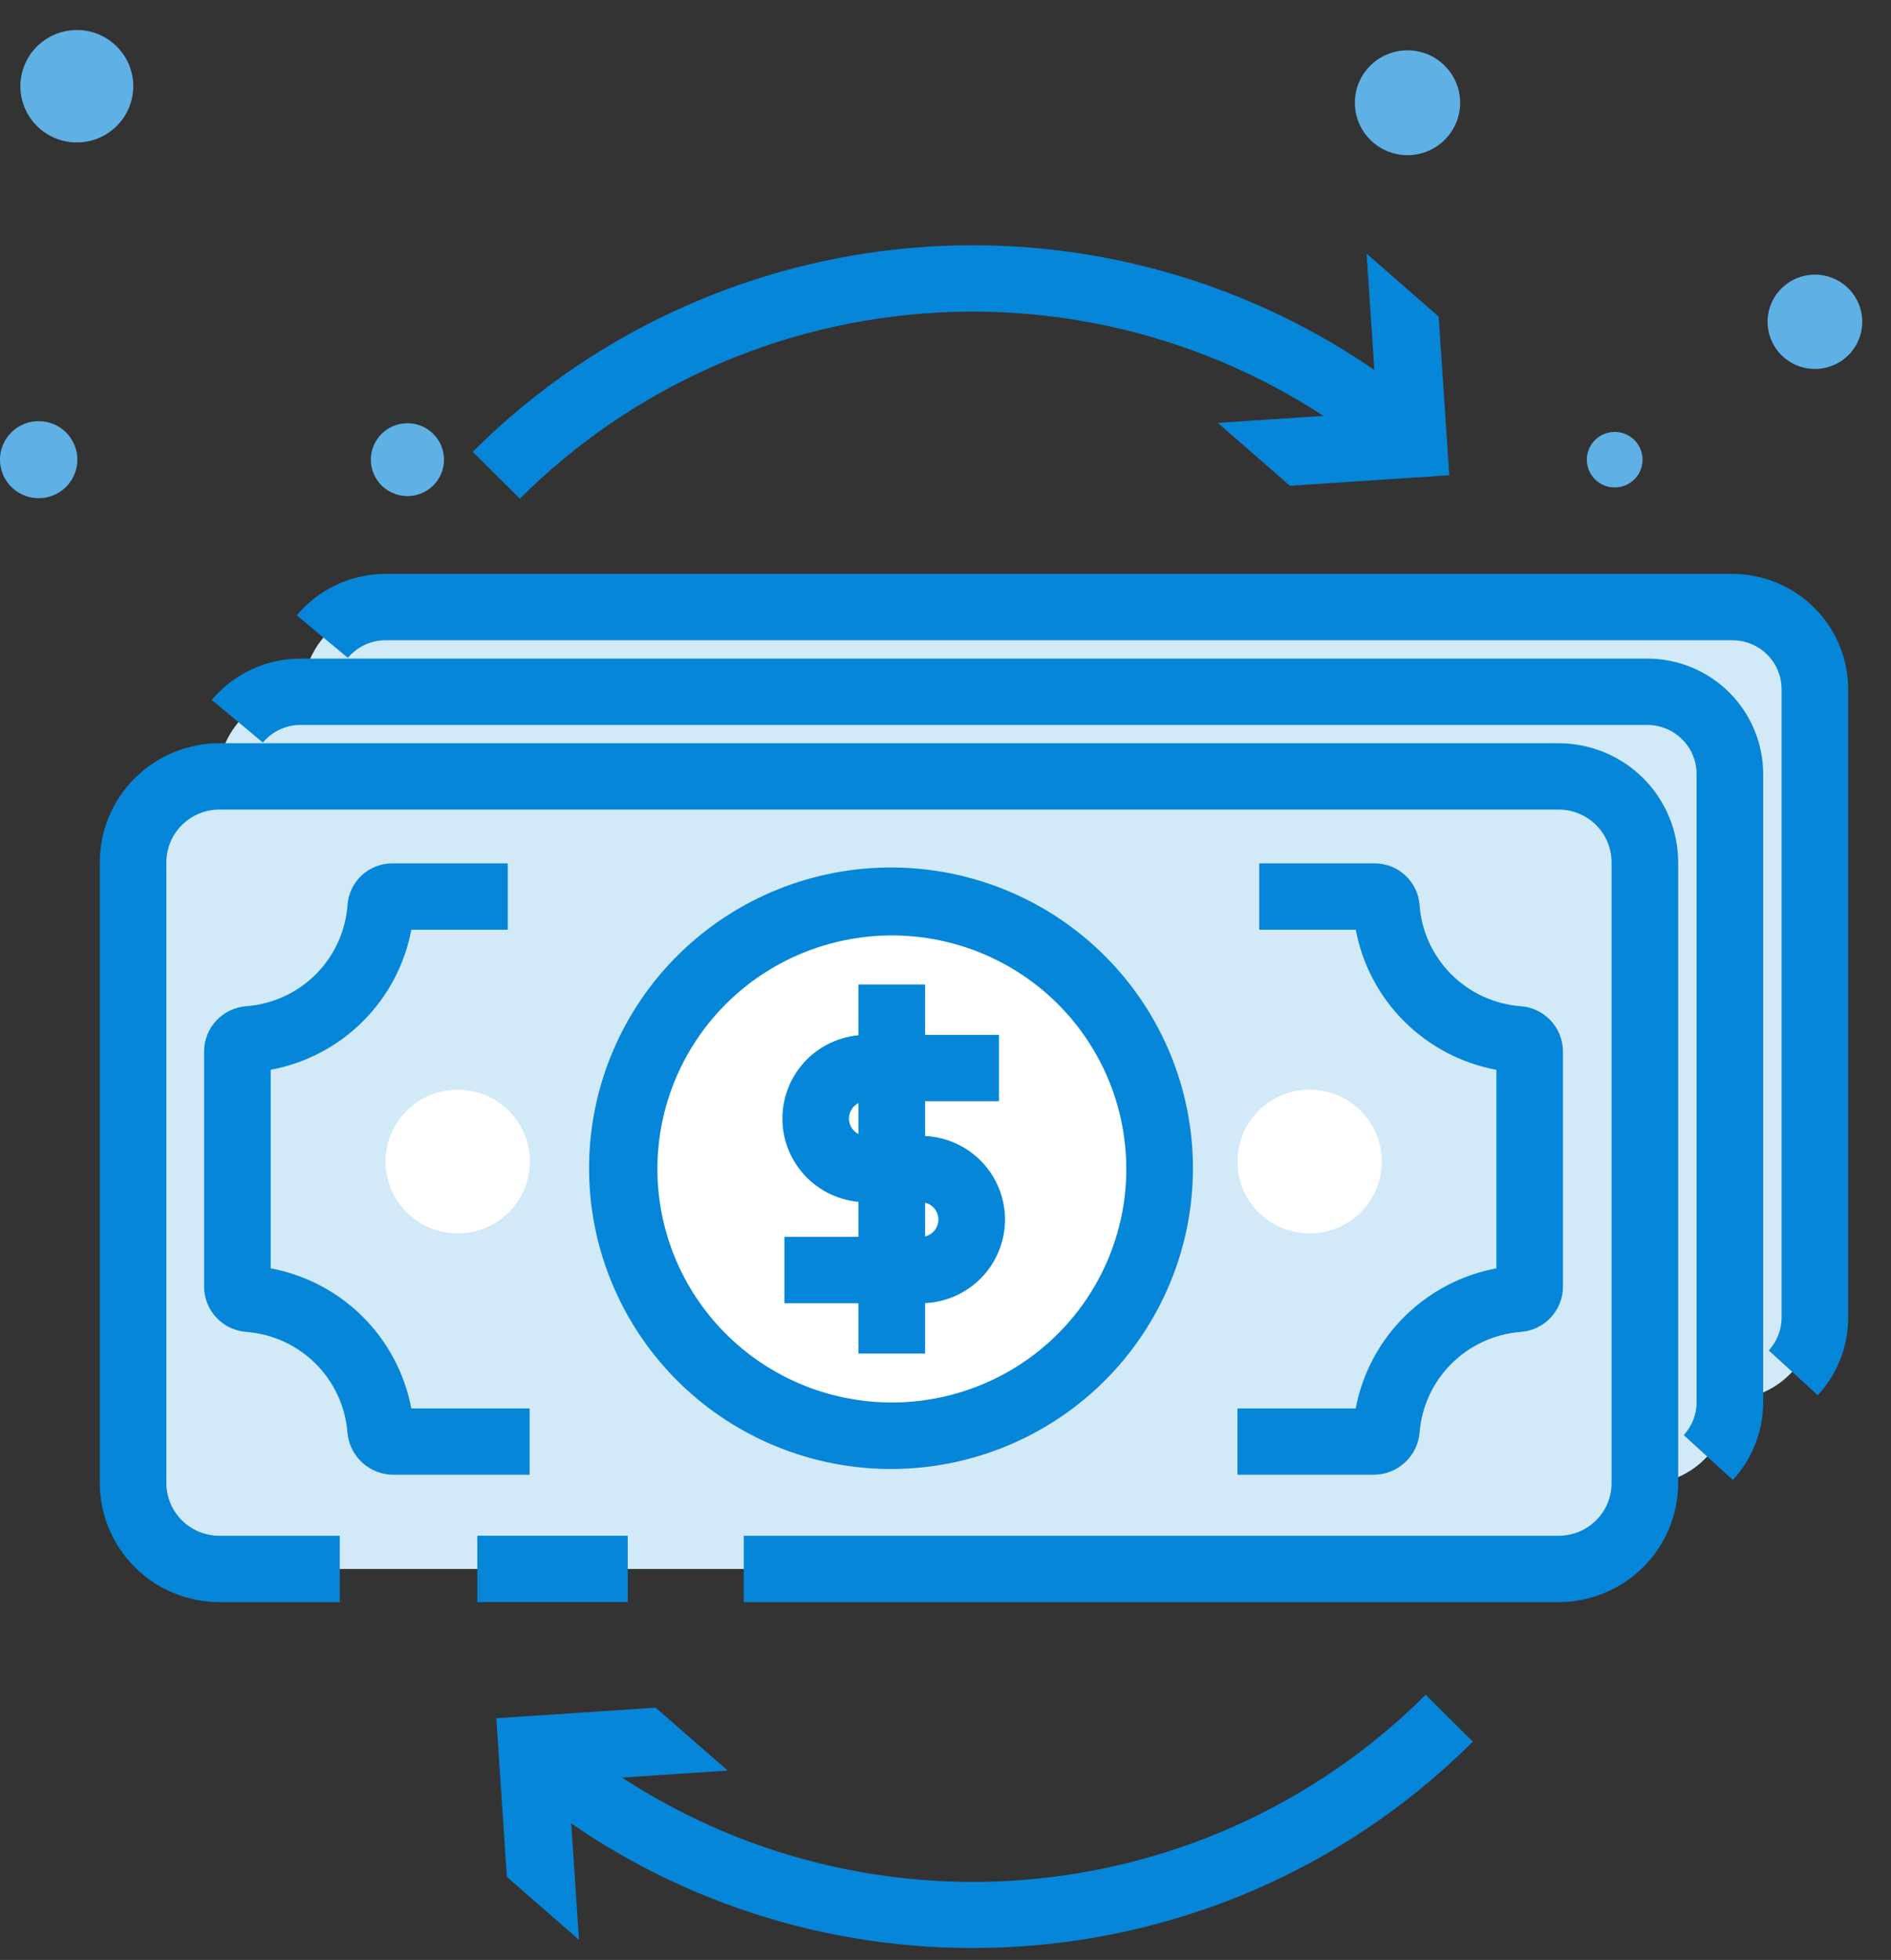 <svg width="55" height="57" viewBox="0 0 55 57" fill="none" xmlns="http://www.w3.org/2000/svg">
<rect x="0" y="0" width="55" height="57" fill="#333333" stroke="none"/>
<g clip-path="url(#clip0_4319_17661)">
<path d="M2.25 13.369C2.25 13.59 2.184 13.807 2.06 13.991C1.937 14.175 1.761 14.319 1.555 14.404C1.35 14.489 1.124 14.511 0.905 14.467C0.687 14.424 0.487 14.317 0.329 14.161C0.172 14.004 0.065 13.804 0.022 13.587C-0.022 13.37 0 13.144 0.086 12.94C0.171 12.735 0.315 12.56 0.5 12.437C0.685 12.314 0.903 12.248 1.125 12.248C1.273 12.248 1.419 12.277 1.556 12.333C1.692 12.39 1.816 12.472 1.921 12.576C2.025 12.68 2.108 12.804 2.164 12.94C2.221 13.076 2.25 13.222 2.25 13.369Z" fill="#5FB0E5"/>
<path d="M47.774 13.369C47.774 13.528 47.727 13.685 47.638 13.817C47.549 13.95 47.422 14.054 47.274 14.115C47.126 14.176 46.963 14.192 46.806 14.161C46.648 14.129 46.504 14.053 46.391 13.94C46.277 13.827 46.2 13.683 46.169 13.526C46.138 13.37 46.154 13.207 46.215 13.06C46.276 12.912 46.38 12.786 46.514 12.698C46.647 12.609 46.803 12.562 46.964 12.562C47.07 12.562 47.176 12.582 47.274 12.623C47.372 12.664 47.462 12.723 47.537 12.798C47.612 12.873 47.672 12.962 47.713 13.06C47.753 13.158 47.774 13.263 47.774 13.369Z" fill="#5FB0E5"/>
<path d="M3.876 2.508C3.876 2.831 3.78 3.148 3.599 3.416C3.419 3.685 3.163 3.895 2.863 4.019C2.563 4.143 2.233 4.175 1.914 4.112C1.596 4.049 1.303 3.893 1.074 3.664C0.844 3.436 0.688 3.144 0.624 2.827C0.561 2.51 0.593 2.181 0.718 1.882C0.842 1.584 1.052 1.328 1.322 1.149C1.592 0.969 1.91 0.873 2.234 0.873C2.45 0.873 2.663 0.915 2.863 0.997C3.062 1.08 3.243 1.2 3.395 1.352C3.548 1.504 3.669 1.684 3.751 1.882C3.834 2.081 3.876 2.293 3.876 2.508Z" fill="#5FB0E5"/>
<path d="M11.85 14.428C12.438 14.428 12.914 13.953 12.914 13.368C12.914 12.783 12.438 12.309 11.85 12.309C11.262 12.309 10.786 12.783 10.786 13.368C10.786 13.953 11.262 14.428 11.85 14.428Z" fill="#5FB0E5"/>
<path d="M40.937 4.513C41.782 4.513 42.468 3.83 42.468 2.988C42.468 2.146 41.782 1.464 40.937 1.464C40.092 1.464 39.406 2.146 39.406 2.988C39.406 3.83 40.092 4.513 40.937 4.513Z" fill="#5FB0E5"/>
<path d="M54.164 9.359C54.164 9.63 54.083 9.895 53.932 10.121C53.781 10.346 53.566 10.522 53.314 10.626C53.062 10.729 52.786 10.757 52.519 10.704C52.251 10.651 52.006 10.52 51.813 10.328C51.621 10.137 51.49 9.892 51.437 9.626C51.383 9.36 51.411 9.084 51.515 8.834C51.619 8.583 51.796 8.369 52.022 8.218C52.249 8.068 52.515 7.987 52.787 7.987C53.152 7.987 53.502 8.132 53.761 8.389C54.019 8.646 54.164 8.995 54.164 9.359Z" fill="#5FB0E5"/>
<path d="M50.281 17.656H11.322C9.938 17.656 8.816 18.774 8.816 20.152V38.207C8.816 39.586 9.938 40.703 11.322 40.703H50.281C51.665 40.703 52.787 39.586 52.787 38.207V20.152C52.787 18.774 51.665 17.656 50.281 17.656Z" fill="#D2E9F7"/>
<path d="M52.871 40.578L51.444 39.274C51.685 39.012 51.819 38.669 51.818 38.313V20.045C51.818 19.668 51.667 19.305 51.399 19.038C51.131 18.771 50.767 18.621 50.388 18.621H11.216C11.006 18.62 10.799 18.666 10.609 18.754C10.42 18.843 10.252 18.972 10.118 19.132L8.631 17.896C8.946 17.518 9.341 17.215 9.788 17.006C10.235 16.798 10.722 16.691 11.216 16.691H50.388C51.281 16.692 52.137 17.046 52.768 17.675C53.399 18.304 53.754 19.156 53.755 20.045V38.313C53.756 39.152 53.441 39.96 52.871 40.578Z" fill="#0686D8"/>
<path d="M30.727 36.831C29.186 36.801 27.69 36.316 26.426 35.438C25.162 34.56 24.188 33.329 23.627 31.9C23.066 30.47 22.943 28.907 23.273 27.409C23.604 25.91 24.373 24.542 25.484 23.479C26.595 22.416 27.998 21.704 29.515 21.435C31.032 21.166 32.595 21.35 34.006 21.966C35.417 22.581 36.614 23.6 37.444 24.892C38.275 26.185 38.701 27.694 38.671 29.228C38.629 31.286 37.769 33.243 36.279 34.668C34.79 36.094 32.792 36.872 30.727 36.831Z" fill="white"/>
<path d="M42.994 30.946C42.579 30.938 42.175 30.807 41.835 30.57C41.494 30.334 41.232 30.002 41.081 29.617C40.929 29.232 40.896 28.811 40.985 28.407C41.075 28.003 41.282 27.634 41.581 27.348C41.881 27.061 42.258 26.87 42.667 26.797C43.076 26.724 43.497 26.774 43.877 26.94C44.258 27.106 44.58 27.38 44.804 27.729C45.028 28.077 45.143 28.484 45.134 28.897C45.129 29.172 45.069 29.442 44.959 29.694C44.848 29.945 44.689 30.173 44.49 30.363C44.291 30.553 44.057 30.703 43.8 30.803C43.543 30.903 43.269 30.951 42.994 30.946Z" fill="white"/>
<path d="M18.216 30.946C17.801 30.938 17.398 30.807 17.058 30.57C16.717 30.334 16.454 30.002 16.303 29.617C16.152 29.232 16.119 28.811 16.208 28.407C16.297 28.003 16.505 27.634 16.804 27.348C17.103 27.061 17.481 26.87 17.89 26.797C18.299 26.724 18.72 26.774 19.1 26.94C19.48 27.106 19.803 27.38 20.026 27.729C20.25 28.077 20.365 28.484 20.357 28.897C20.346 29.451 20.114 29.979 19.713 30.363C19.311 30.747 18.773 30.957 18.216 30.946Z" fill="white"/>
<path d="M30.885 37.798C30.825 37.798 30.767 37.798 30.708 37.797C28.387 37.757 26.177 36.803 24.56 35.144C22.944 33.485 22.052 31.256 22.081 28.944C22.109 26.633 23.056 24.426 24.713 22.808C26.37 21.189 28.604 20.29 30.925 20.307C33.246 20.324 35.466 21.255 37.099 22.898C38.733 24.541 39.647 26.76 39.641 29.072C39.636 31.384 38.712 33.6 37.071 35.235C35.43 36.87 33.206 37.792 30.885 37.798ZM30.88 22.279C29.082 22.28 27.358 22.987 26.081 24.247C24.804 25.506 24.078 27.217 24.06 29.008C24.042 30.798 24.735 32.522 25.987 33.807C27.239 35.091 28.949 35.832 30.746 35.867C32.555 35.903 34.304 35.222 35.609 33.974C36.913 32.725 37.667 31.011 37.703 29.21C37.739 27.408 37.055 25.666 35.801 24.366C34.548 23.067 32.827 22.317 31.018 22.28C30.972 22.279 30.926 22.279 30.88 22.279Z" fill="#0686D8"/>
<path d="M31.733 32.977H27.762V31.048H31.733C31.867 31.048 31.996 30.995 32.091 30.9C32.186 30.805 32.239 30.677 32.239 30.544C32.239 30.41 32.186 30.281 32.091 30.187C31.996 30.092 31.867 30.039 31.733 30.039H30.145C29.497 30.039 28.875 29.783 28.417 29.326C27.959 28.87 27.701 28.251 27.701 27.605C27.701 26.96 27.959 26.341 28.417 25.885C28.875 25.428 29.497 25.172 30.145 25.172H34.002V27.101H30.145C30.01 27.101 29.881 27.154 29.786 27.249C29.692 27.343 29.638 27.472 29.638 27.605C29.638 27.739 29.692 27.868 29.786 27.962C29.881 28.057 30.01 28.11 30.145 28.11H31.733C32.381 28.11 33.002 28.366 33.461 28.823C33.919 29.279 34.176 29.898 34.176 30.544C34.176 31.189 33.919 31.808 33.461 32.264C33.002 32.721 32.381 32.977 31.733 32.977Z" fill="#0686D8"/>
<path d="M31.85 23.706H29.913V34.442H31.85V23.706Z" fill="#0686D8"/>
<path d="M44.896 37.964H40.937V36.035H44.378C44.569 35.025 45.061 34.095 45.791 33.369C46.52 32.642 47.453 32.151 48.468 31.962V26.187C47.453 25.998 46.52 25.508 45.79 24.781C45.06 24.054 44.568 23.125 44.378 22.114H41.571V20.185H44.929C45.261 20.184 45.581 20.31 45.824 20.536C46.067 20.763 46.213 21.073 46.234 21.403C46.291 22.161 46.618 22.873 47.156 23.411C47.694 23.95 48.408 24.279 49.169 24.338C49.504 24.361 49.818 24.509 50.048 24.753C50.277 24.998 50.405 25.32 50.405 25.655V32.494C50.405 32.829 50.276 33.152 50.046 33.397C49.816 33.641 49.501 33.79 49.165 33.812C48.41 33.872 47.7 34.197 47.164 34.731C46.627 35.264 46.298 35.969 46.236 36.722C46.212 37.059 46.06 37.375 45.812 37.606C45.563 37.837 45.236 37.965 44.896 37.964Z" fill="#0686D8"/>
<path d="M20.349 37.964H16.389C16.05 37.964 15.723 37.836 15.474 37.605C15.226 37.375 15.074 37.059 15.049 36.722C14.987 35.969 14.657 35.263 14.12 34.73C13.583 34.196 12.873 33.87 12.117 33.81C11.781 33.788 11.467 33.64 11.238 33.395C11.008 33.151 10.88 32.829 10.881 32.494V25.655C10.881 25.319 11.009 24.997 11.239 24.752C11.469 24.507 11.784 24.359 12.12 24.337C12.878 24.269 13.587 23.938 14.123 23.401C14.659 22.864 14.988 22.156 15.052 21.402C15.073 21.072 15.22 20.762 15.462 20.536C15.704 20.309 16.024 20.184 16.357 20.185H19.714V22.114H16.908C16.718 23.125 16.226 24.055 15.496 24.782C14.767 25.509 13.833 25.999 12.818 26.187V31.962C13.832 32.152 14.765 32.642 15.495 33.369C16.224 34.096 16.717 35.025 16.908 36.035H20.349V37.964Z" fill="#0686D8"/>
<path d="M8.85 20.119H47.809C48.473 20.119 49.111 20.382 49.581 20.85C50.051 21.318 50.315 21.953 50.315 22.615V40.67C50.315 41.332 50.051 41.967 49.581 42.435C49.111 42.903 48.473 43.166 47.809 43.166H8.849C8.52 43.166 8.195 43.102 7.891 42.976C7.587 42.851 7.31 42.667 7.078 42.435C6.845 42.203 6.66 41.928 6.534 41.625C6.409 41.323 6.344 40.998 6.344 40.67V22.615C6.344 21.953 6.608 21.318 7.078 20.85C7.548 20.382 8.185 20.119 8.85 20.119Z" fill="#D2E9F7"/>
<path d="M50.4 43.041L48.972 41.737C49.213 41.475 49.347 41.132 49.346 40.776V22.508C49.345 22.131 49.194 21.768 48.926 21.502C48.658 21.235 48.294 21.084 47.915 21.084H8.743C8.533 21.083 8.326 21.129 8.136 21.217C7.947 21.306 7.779 21.435 7.645 21.595L6.159 20.356C6.475 19.98 6.87 19.677 7.317 19.469C7.763 19.261 8.25 19.154 8.743 19.154H47.915C48.808 19.155 49.664 19.509 50.295 20.138C50.926 20.767 51.281 21.619 51.282 22.508V40.776C51.284 41.615 50.969 42.423 50.4 43.041Z" fill="#0686D8"/>
<path d="M28.254 39.294C26.714 39.264 25.217 38.779 23.953 37.901C22.689 37.023 21.715 35.792 21.154 34.363C20.593 32.933 20.47 31.37 20.801 29.872C21.131 28.373 21.901 27.005 23.012 25.942C24.123 24.878 25.525 24.167 27.042 23.898C28.559 23.628 30.122 23.813 31.533 24.429C32.945 25.044 34.141 26.062 34.972 27.355C35.802 28.648 36.229 30.157 36.198 31.691C36.157 33.749 35.297 35.706 33.807 37.131C32.317 38.557 30.32 39.335 28.254 39.294Z" fill="white"/>
<path d="M40.521 33.408C40.106 33.4 39.703 33.269 39.362 33.032C39.022 32.796 38.759 32.464 38.608 32.079C38.457 31.694 38.424 31.273 38.513 30.869C38.602 30.465 38.809 30.096 39.108 29.81C39.408 29.523 39.786 29.332 40.194 29.259C40.603 29.186 41.024 29.236 41.405 29.402C41.785 29.568 42.108 29.842 42.331 30.191C42.555 30.539 42.67 30.946 42.662 31.359C42.651 31.913 42.419 32.441 42.018 32.825C41.616 33.209 41.078 33.419 40.521 33.408Z" fill="white"/>
<path d="M15.744 33.408C15.329 33.4 14.925 33.269 14.585 33.032C14.244 32.796 13.982 32.464 13.831 32.079C13.68 31.694 13.646 31.273 13.735 30.869C13.825 30.465 14.032 30.096 14.331 29.81C14.63 29.523 15.008 29.332 15.417 29.259C15.826 29.186 16.247 29.236 16.627 29.402C17.008 29.568 17.33 29.842 17.554 30.191C17.778 30.539 17.893 30.946 17.884 31.359C17.873 31.913 17.642 32.441 17.24 32.825C16.839 33.209 16.3 33.419 15.744 33.408Z" fill="white"/>
<path d="M28.411 40.26C28.353 40.26 28.293 40.26 28.234 40.259C25.913 40.219 23.703 39.265 22.086 37.606C20.469 35.947 19.578 33.718 19.606 31.406C19.635 29.094 20.581 26.888 22.239 25.269C23.896 23.65 26.13 22.751 28.451 22.768C30.772 22.785 32.992 23.716 34.625 25.359C36.259 27.001 37.173 29.221 37.168 31.534C37.163 33.846 36.239 36.061 34.598 37.697C32.957 39.332 30.733 40.254 28.411 40.26ZM28.405 24.743C26.609 24.746 24.886 25.458 23.615 26.723C22.343 27.988 21.626 29.702 21.62 31.492C21.614 33.282 22.32 35.001 23.584 36.274C24.847 37.547 26.565 38.27 28.362 38.285C30.159 38.3 31.889 37.606 33.173 36.354C34.457 35.102 35.192 33.395 35.216 31.605C35.24 29.816 34.552 28.089 33.302 26.803C32.052 25.518 30.342 24.777 28.545 24.744C28.499 24.743 28.452 24.743 28.405 24.743Z" fill="#0686D8"/>
<path d="M29.26 35.439H25.289V33.51H29.26C29.395 33.51 29.523 33.457 29.618 33.362C29.713 33.267 29.767 33.139 29.767 33.005C29.767 32.872 29.713 32.743 29.618 32.649C29.523 32.554 29.395 32.501 29.26 32.501H27.672C27.024 32.501 26.402 32.245 25.944 31.788C25.486 31.332 25.229 30.713 25.229 30.067C25.229 29.422 25.486 28.803 25.944 28.347C26.402 27.89 27.024 27.634 27.672 27.634H31.529V29.563H27.672C27.538 29.563 27.409 29.616 27.314 29.711C27.219 29.805 27.166 29.934 27.166 30.067C27.166 30.201 27.219 30.329 27.314 30.424C27.409 30.519 27.538 30.572 27.672 30.572H29.26C29.908 30.572 30.53 30.828 30.988 31.285C31.446 31.741 31.703 32.36 31.703 33.005C31.703 33.651 31.446 34.27 30.988 34.726C30.53 35.183 29.908 35.439 29.26 35.439Z" fill="#0686D8"/>
<path d="M29.378 26.169H27.441V36.903H29.378V26.169Z" fill="#0686D8"/>
<path d="M42.424 40.427H38.464V38.498H41.905C42.096 37.488 42.589 36.559 43.319 35.832C44.048 35.105 44.981 34.614 45.995 34.424V28.65C44.98 28.461 44.047 27.971 43.317 27.244C42.587 26.517 42.095 25.587 41.905 24.577H39.099V22.648H42.456C42.789 22.647 43.109 22.772 43.351 22.998C43.594 23.224 43.741 23.534 43.762 23.864C43.826 24.619 44.156 25.328 44.692 25.864C45.229 26.401 45.938 26.733 46.696 26.8C47.031 26.823 47.345 26.972 47.574 27.217C47.803 27.461 47.931 27.783 47.932 28.117V34.956C47.931 35.29 47.804 35.611 47.575 35.856C47.346 36.1 47.033 36.249 46.699 36.273C45.942 36.333 45.231 36.659 44.694 37.193C44.156 37.726 43.826 38.433 43.763 39.186C43.739 39.523 43.587 39.839 43.339 40.069C43.09 40.3 42.763 40.428 42.424 40.427Z" fill="#0686D8"/>
<path d="M17.877 40.427H13.917C13.578 40.426 13.252 40.298 13.003 40.069C12.755 39.839 12.603 39.524 12.577 39.187C12.515 38.434 12.186 37.727 11.649 37.193C11.111 36.66 10.401 36.333 9.645 36.273C9.31 36.25 8.996 36.101 8.766 35.857C8.537 35.612 8.409 35.29 8.408 34.956V28.117C8.409 27.783 8.536 27.462 8.765 27.217C8.994 26.973 9.307 26.824 9.642 26.8C10.401 26.733 11.111 26.402 11.649 25.865C12.186 25.328 12.516 24.619 12.58 23.863C12.601 23.533 12.748 23.224 12.99 22.998C13.232 22.772 13.552 22.647 13.884 22.648H17.242V24.577H14.436C14.246 25.587 13.754 26.518 13.024 27.245C12.294 27.972 11.36 28.462 10.345 28.65V34.423C11.36 34.613 12.293 35.103 13.023 35.831C13.752 36.558 14.245 37.487 14.436 38.498H17.877V40.427Z" fill="#0686D8"/>
<path d="M6.377 22.582H45.336C45.665 22.582 45.991 22.647 46.295 22.772C46.599 22.897 46.875 23.081 47.108 23.313C47.341 23.545 47.525 23.82 47.651 24.123C47.777 24.426 47.842 24.75 47.842 25.078V43.133C47.842 43.795 47.578 44.43 47.108 44.898C46.638 45.366 46.001 45.629 45.336 45.629H6.377C5.712 45.629 5.075 45.366 4.605 44.898C4.135 44.43 3.871 43.795 3.871 43.133V25.078C3.871 24.416 4.135 23.781 4.605 23.313C5.075 22.845 5.712 22.582 6.377 22.582Z" fill="#D2E9F7"/>
<path d="M18.258 44.663H13.883V46.592H18.258V44.663Z" fill="#0686D8"/>
<path d="M45.336 46.593H21.633V44.664H45.336C45.744 44.663 46.135 44.502 46.423 44.215C46.711 43.928 46.873 43.538 46.873 43.133V25.078C46.873 24.672 46.711 24.282 46.423 23.995C46.135 23.708 45.744 23.546 45.336 23.546H6.377C5.969 23.546 5.578 23.708 5.29 23.995C5.002 24.282 4.84 24.672 4.839 25.078V43.133C4.84 43.538 5.002 43.928 5.29 44.215C5.578 44.502 5.969 44.663 6.377 44.664H9.882V46.593H6.377C5.455 46.592 4.572 46.227 3.921 45.578C3.27 44.929 2.903 44.05 2.902 43.133V25.078C2.903 24.16 3.269 23.28 3.921 22.631C4.572 21.983 5.455 21.617 6.377 21.616H45.336C46.258 21.617 47.141 21.983 47.792 22.631C48.443 23.28 48.81 24.16 48.81 25.078V43.133C48.809 44.05 48.443 44.929 47.792 45.578C47.14 46.227 46.257 46.592 45.336 46.593Z" fill="#0686D8"/>
<path d="M25.782 41.757C24.241 41.727 22.744 41.242 21.481 40.364C20.217 39.486 19.243 38.255 18.681 36.825C18.12 35.396 17.997 33.833 18.328 32.334C18.659 30.835 19.428 29.468 20.539 28.405C21.65 27.341 23.053 26.63 24.57 26.361C26.086 26.091 27.649 26.276 29.061 26.891C30.472 27.507 31.669 28.525 32.499 29.818C33.329 31.111 33.756 32.62 33.725 34.154C33.684 36.212 32.824 38.169 31.334 39.594C29.845 41.02 27.847 41.798 25.782 41.757Z" fill="white"/>
<path d="M38.048 35.87C37.633 35.862 37.23 35.732 36.889 35.495C36.549 35.259 36.286 34.927 36.135 34.542C35.984 34.157 35.951 33.735 36.04 33.331C36.129 32.928 36.337 32.559 36.636 32.273C36.935 31.986 37.313 31.794 37.722 31.722C38.131 31.649 38.552 31.699 38.932 31.865C39.312 32.031 39.635 32.305 39.859 32.654C40.082 33.002 40.197 33.408 40.189 33.822C40.178 34.376 39.946 34.904 39.545 35.288C39.143 35.672 38.605 35.882 38.048 35.87Z" fill="white"/>
<path d="M13.271 35.87C12.856 35.862 12.453 35.732 12.112 35.495C11.772 35.259 11.509 34.927 11.358 34.542C11.207 34.157 11.174 33.735 11.263 33.331C11.352 32.928 11.559 32.559 11.859 32.273C12.158 31.986 12.536 31.794 12.945 31.722C13.353 31.649 13.774 31.699 14.155 31.865C14.535 32.031 14.857 32.305 15.081 32.654C15.305 33.002 15.42 33.408 15.412 33.822C15.4 34.376 15.169 34.904 14.767 35.288C14.366 35.672 13.828 35.882 13.271 35.87Z" fill="white"/>
<path d="M25.939 42.722C25.881 42.722 25.821 42.722 25.762 42.721C23.441 42.681 21.23 41.727 19.613 40.068C17.997 38.409 17.105 36.18 17.134 33.868C17.162 31.556 18.109 29.349 19.766 27.73C21.424 26.111 23.657 25.212 25.979 25.229C28.3 25.246 30.52 26.177 32.154 27.82C33.788 29.463 34.702 31.683 34.697 33.995C34.691 36.307 33.767 38.523 32.126 40.159C30.485 41.794 28.261 42.716 25.939 42.722ZM25.934 27.205C24.131 27.207 22.403 27.919 21.126 29.186C19.85 30.454 19.129 32.173 19.121 33.968C19.114 35.763 19.82 37.489 21.086 38.766C22.352 40.044 24.075 40.771 25.877 40.788C27.679 40.804 29.415 40.109 30.704 38.855C31.994 37.601 32.732 35.889 32.758 34.094C32.784 32.299 32.095 30.567 30.843 29.276C29.59 27.985 27.875 27.241 26.073 27.206C26.027 27.205 25.98 27.205 25.934 27.205Z" fill="#0686D8"/>
<path d="M26.787 37.902H22.816V35.972H26.787C26.922 35.972 27.05 35.919 27.145 35.825C27.24 35.73 27.294 35.602 27.294 35.468C27.294 35.334 27.24 35.206 27.145 35.111C27.05 35.017 26.922 34.964 26.787 34.964H25.199C24.878 34.964 24.561 34.901 24.264 34.779C23.968 34.656 23.698 34.477 23.471 34.251C23.245 34.025 23.065 33.757 22.942 33.462C22.819 33.166 22.756 32.85 22.756 32.53C22.756 32.211 22.819 31.894 22.942 31.599C23.065 31.304 23.245 31.035 23.471 30.809C23.698 30.583 23.968 30.404 24.264 30.282C24.561 30.16 24.878 30.097 25.199 30.097H29.056V32.026H25.199C25.133 32.026 25.067 32.039 25.005 32.064C24.944 32.09 24.888 32.127 24.841 32.174C24.794 32.221 24.757 32.276 24.731 32.337C24.706 32.398 24.693 32.464 24.693 32.53C24.693 32.596 24.706 32.662 24.731 32.723C24.757 32.784 24.794 32.84 24.841 32.887C24.888 32.934 24.944 32.971 25.005 32.996C25.067 33.022 25.133 33.035 25.199 33.035H26.787C27.435 33.035 28.057 33.291 28.515 33.747C28.973 34.204 29.231 34.823 29.231 35.468C29.231 36.114 28.973 36.733 28.515 37.189C28.057 37.645 27.435 37.902 26.787 37.902Z" fill="#0686D8"/>
<path d="M26.905 28.632H24.968V39.366H26.905V28.632Z" fill="#0686D8"/>
<path d="M39.951 42.89H35.991V40.961H39.431C39.622 39.951 40.115 39.021 40.845 38.294C41.575 37.568 42.508 37.077 43.522 36.887V31.113C42.508 30.925 41.574 30.434 40.844 29.707C40.114 28.98 39.622 28.05 39.433 27.039H36.626V25.109H39.984C40.315 25.11 40.633 25.235 40.875 25.46C41.117 25.685 41.265 25.993 41.288 26.322C41.343 27.08 41.67 27.794 42.209 28.334C42.747 28.874 43.462 29.203 44.224 29.263C44.559 29.286 44.873 29.435 45.102 29.68C45.331 29.924 45.459 30.246 45.459 30.581V37.419C45.459 37.753 45.331 38.075 45.103 38.319C44.874 38.563 44.561 38.713 44.226 38.736C43.469 38.796 42.759 39.121 42.221 39.655C41.683 40.188 41.353 40.895 41.29 41.648C41.265 41.985 41.114 42.3 40.865 42.531C40.617 42.761 40.29 42.889 39.951 42.89Z" fill="#0686D8"/>
<path d="M15.404 42.89H11.444C11.104 42.89 10.778 42.761 10.529 42.531C10.281 42.301 10.129 41.985 10.105 41.648C10.042 40.895 9.712 40.189 9.175 39.655C8.638 39.122 7.928 38.796 7.171 38.736C6.836 38.713 6.523 38.564 6.293 38.32C6.064 38.075 5.936 37.753 5.936 37.419V30.581C5.936 30.247 6.063 29.925 6.292 29.681C6.521 29.436 6.834 29.287 7.169 29.263C7.93 29.204 8.645 28.875 9.184 28.337C9.722 27.798 10.05 27.085 10.107 26.326C10.128 25.997 10.275 25.687 10.517 25.461C10.76 25.235 11.079 25.109 11.411 25.109H14.769V27.039H11.963C11.774 28.049 11.281 28.98 10.551 29.707C9.821 30.434 8.887 30.924 7.873 31.112V36.886C8.887 37.077 9.82 37.567 10.55 38.294C11.279 39.021 11.772 39.95 11.963 40.961H15.404V42.89Z" fill="#0686D8"/>
<path d="M15.12 14.503L13.75 13.139C15.623 11.268 17.843 9.777 20.287 8.75C23.693 7.315 27.425 6.822 31.088 7.323C34.752 7.824 38.212 9.3 41.104 11.596L39.896 13.106C36.316 10.263 31.811 8.834 27.24 9.092C22.669 9.349 18.354 11.276 15.12 14.503Z" fill="#0686D8"/>
<path d="M35.42 12.298L40.056 11.993L39.747 7.377L41.844 9.206L42.152 13.821L37.518 14.127L35.42 12.298Z" fill="#0686D8"/>
<path d="M28.293 56.653C23.638 56.659 19.12 55.087 15.482 52.193L16.691 50.686C20.27 53.529 24.776 54.959 29.347 54.701C33.918 54.443 38.233 52.516 41.467 49.288L42.837 50.652C40.929 52.557 38.662 54.068 36.166 55.098C33.67 56.127 30.995 56.656 28.293 56.653Z" fill="#0686D8"/>
<path d="M21.166 51.493L16.532 51.798L16.84 56.414L14.742 54.585L14.435 49.97L19.069 49.664L21.166 51.493Z" fill="#0686D8"/>
</g>
<defs>
<clipPath id="clip0_4319_17661">
<rect width="54.164" height="55.779" fill="white" transform="translate(0 0.873)"/>
</clipPath>
</defs>
</svg>

